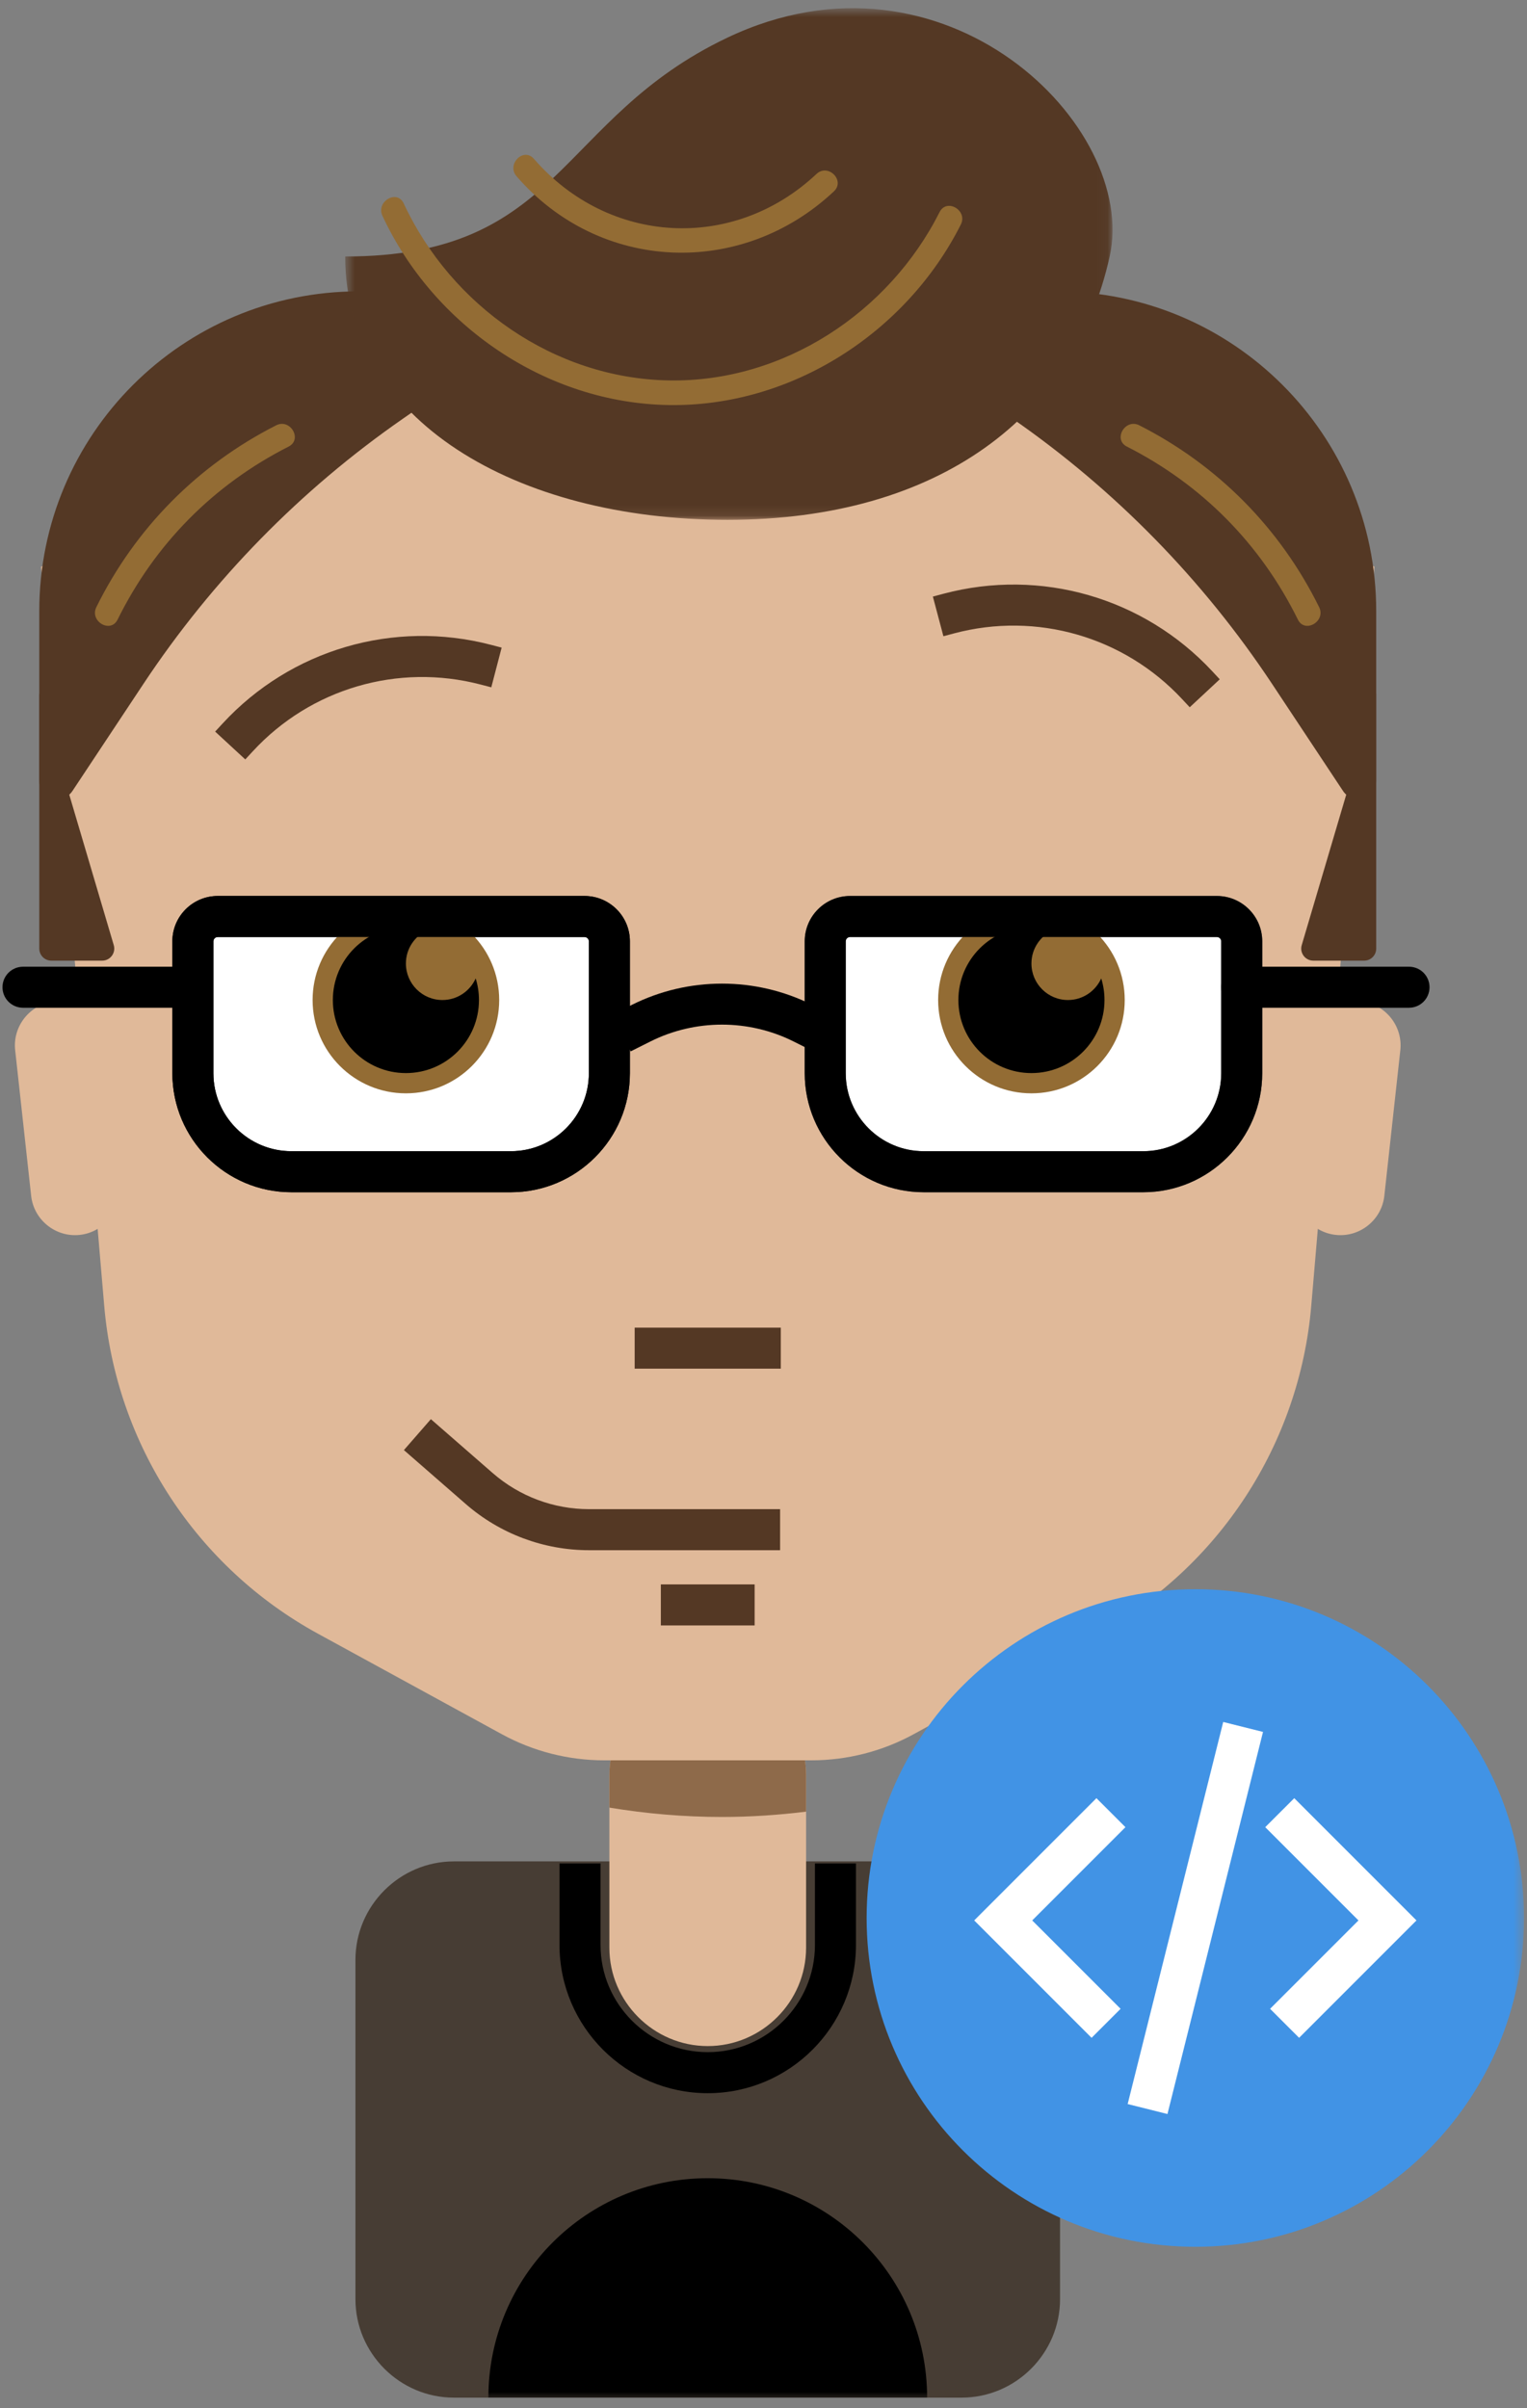 <?xml version="1.0" encoding="UTF-8"?>
<svg width="144px" height="227px" viewBox="0 0 144 227" version="1.1" xmlns="http://www.w3.org/2000/svg" xmlns:xlink="http://www.w3.org/1999/xlink">
    <rect x="0" y="0" width="144" height="227" fill="#808080" stroke="none"/>
    <!-- Generator: Sketch 41.2 (35397) - http://www.bohemiancoding.com/sketch -->
    <title>DEVELOPER</title>
    <desc>Created with Sketch.</desc>
    <defs>
        <polygon id="path-1" points="72.955 0.669 0.594 0.669 0.594 48.901 72.955 48.901 72.955 0.669"></polygon>
        <polygon id="path-3" points="0 226.025 143.487 226.025 143.487 0.774 0 0.774"></polygon>
    </defs>
    <g id="Home" stroke="none" stroke-width="1" fill="none" fill-rule="evenodd">
        <g transform="translate(-374, -682)" id="who-dev">
            <g transform="translate(323, 682)">
                <g id="DEVELOPER" transform="translate(51.235, 0)">
                    <path d="M125.722,116.413 C127.996,116.663 130.061,115.007 130.311,112.733 L131.819,99 C132.069,96.727 130.413,94.663 128.139,94.412 C125.865,94.163 123.801,95.819 123.551,98.092 L122.042,111.825 C121.792,114.099 123.448,116.164 125.722,116.413 Z" id="Fill-1" fill="#E0B999"></path>
                    <path d="M7.292,116.413 L7.292,116.413 C5.018,116.663 2.953,115.007 2.703,112.733 L1.195,99 C0.945,96.727 2.601,94.663 4.875,94.412 L4.875,94.412 C7.149,94.163 9.213,95.819 9.463,98.092 L10.972,111.825 C11.222,114.099 9.565,116.164 7.292,116.413" id="Fill-3" fill="#E0B999"></path>
                    <path d="M90.445,226.025 L42.569,226.025 C37.462,226.025 33.284,221.847 33.284,216.74 L33.284,184.759 C33.284,179.652 37.462,175.474 42.569,175.474 L90.445,175.474 C95.552,175.474 99.73,179.652 99.73,184.759 L99.73,216.74 C99.73,221.847 95.552,226.025 90.445,226.025" id="Fill-5" fill="#473D34"></path>
                    <path d="M66.507,192.883 L66.507,192.883 C61.406,192.883 57.231,188.708 57.231,183.608 L57.231,167.34 C57.231,162.24 61.406,158.066 66.507,158.066 C71.608,158.066 75.782,162.24 75.782,167.34 L75.782,183.608 C75.782,188.708 71.608,192.883 66.507,192.883" id="Fill-7" fill="#E0B999"></path>
                    <path d="M75.782,167.341 C75.782,162.24 71.609,158.066 66.507,158.066 C61.405,158.066 57.231,162.24 57.231,167.341 L57.231,170.403 C60.689,170.973 64.233,171.285 67.851,171.285 L67.852,171.285 C70.539,171.285 73.182,171.102 75.782,170.784 L75.782,167.341 Z" id="Fill-9" fill="#8E6A4A"></path>
                    <path d="M66.507,197.325 C58.8,197.325 52.528,191.054 52.528,183.348 L52.528,175.665 L56.397,175.665 L56.397,183.348 C56.397,188.921 60.932,193.456 66.507,193.456 C72.081,193.456 76.616,188.921 76.616,183.348 L76.616,175.665 L80.485,175.665 L80.485,183.348 C80.485,191.054 74.214,197.325 66.507,197.325" id="Fill-11" fill="#000000"></path>
                    <path d="M129.375,53.423 L123.421,123.089 C122.307,136.13 114.73,147.746 103.243,154.021 L85.93,163.481 C82.97,165.099 79.651,165.946 76.278,165.946 L66.507,165.946 L56.736,165.946 C53.363,165.946 50.044,165.099 47.084,163.481 L29.771,154.021 C18.284,147.746 10.707,136.13 9.592,123.089 L3.639,53.423 L67.851,19.76 L129.375,53.423 Z" id="Fill-13" fill="#E0B999"></path>
                    <path d="M47.946,110.457 L27.24,110.457 C22.133,110.457 17.955,106.28 17.955,101.173 L17.955,88.738 C17.955,87.452 19.007,86.399 20.293,86.399 L54.893,86.399 C56.179,86.399 57.231,87.452 57.231,88.738 L57.231,101.173 C57.231,106.28 53.053,110.457 47.946,110.457" id="Fill-15" fill="#FFFFFF"></path>
                    <path d="M20.293,88.333 C20.074,88.333 19.889,88.518 19.889,88.737 L19.889,101.173 C19.889,105.226 23.186,108.523 27.24,108.523 L47.946,108.523 C51.999,108.523 55.297,105.226 55.297,101.173 L55.297,88.737 C55.297,88.518 55.112,88.333 54.892,88.333 L20.293,88.333 Z M47.946,112.392 L27.24,112.392 C21.053,112.392 16.02,107.359 16.02,101.173 L16.02,88.737 C16.02,86.382 17.937,84.465 20.293,84.465 L54.892,84.465 C57.249,84.465 59.166,86.382 59.166,88.737 L59.166,101.173 C59.166,107.359 54.133,112.392 47.946,112.392 L47.946,112.392 Z" id="Fill-17" fill="#000000"></path>
                    <path d="M107.577,110.457 L86.871,110.457 C81.764,110.457 77.586,106.28 77.586,101.173 L77.586,88.738 C77.586,87.452 78.638,86.399 79.924,86.399 L114.524,86.399 C115.81,86.399 116.863,87.452 116.863,88.738 L116.863,101.173 C116.863,106.28 112.684,110.457 107.577,110.457" id="Fill-19" fill="#FFFFFF"></path>
                    <path d="M79.924,88.333 C79.705,88.333 79.52,88.518 79.52,88.737 L79.52,101.173 C79.52,105.226 82.817,108.523 86.871,108.523 L107.578,108.523 C111.631,108.523 114.928,105.226 114.928,101.173 L114.928,88.737 C114.928,88.518 114.743,88.333 114.524,88.333 L79.924,88.333 Z M107.578,112.392 L86.871,112.392 C80.684,112.392 75.652,107.359 75.652,101.173 L75.652,88.737 C75.652,86.382 77.568,84.465 79.924,84.465 L114.524,84.465 C116.88,84.465 118.797,86.382 118.797,88.737 L118.797,101.173 C118.797,107.359 113.764,112.392 107.578,112.392 L107.578,112.392 Z" id="Fill-21" fill="#494949"></path>
                    <path d="M132.639,95 L116.863,95 C115.794,95 114.928,94.135 114.928,93.066 C114.928,91.998 115.794,91.132 116.863,91.132 L132.639,91.132 C133.707,91.132 134.573,91.998 134.573,93.066 C134.573,94.135 133.707,95 132.639,95" id="Fill-23" fill="#000000"></path>
                    <path d="M76.463,99.112 L74.601,98.179 C70.374,96.062 65.329,96.062 61.102,98.179 L59.241,99.112 L57.507,95.653 L59.369,94.72 C64.681,92.061 71.023,92.061 76.334,94.72 L78.196,95.653 L76.463,99.112 Z" id="Fill-25" fill="#000000"></path>
                    <path d="M17.711,95 L1.935,95 C0.866,95 0,94.135 0,93.066 C0,91.998 0.866,91.132 1.935,91.132 L17.711,91.132 C18.779,91.132 19.645,91.998 19.645,93.066 C19.645,94.135 18.779,95 17.711,95" id="Fill-27" fill="#000000"></path>
                    <path d="M22.896,71.591 L20.053,68.967 L20.76,68.202 C27.192,61.233 36.887,58.391 46.063,60.788 L47.071,61.051 L46.095,64.794 L45.087,64.531 C37.297,62.499 29.064,64.908 23.603,70.826 L22.896,71.591 Z" id="Fill-29" fill="#543824"></path>
                    <path d="M111.959,66.674 L111.249,65.912 C105.763,60.018 97.52,57.642 89.738,59.709 L88.73,59.977 L87.737,56.239 L88.744,55.971 C97.911,53.535 107.618,56.335 114.08,63.275 L114.79,64.038 L111.959,66.674 Z" id="Fill-31" fill="#543824"></path>
                    <path d="M105.829,94.272 C105.829,99.13 101.891,103.069 97.032,103.069 C92.173,103.069 88.234,99.13 88.234,94.272 C88.234,89.413 92.173,85.475 97.032,85.475 C101.891,85.475 105.829,89.413 105.829,94.272" id="Fill-33" fill="#936C34"></path>
                    <path d="M100.477,94.272 C98.574,94.272 97.032,92.73 97.032,90.828 C97.032,89.428 97.87,88.229 99.069,87.69 C98.425,87.491 97.741,87.383 97.032,87.383 C93.227,87.383 90.143,90.467 90.143,94.272 C90.143,98.076 93.227,101.16 97.032,101.16 C100.836,101.16 103.921,98.076 103.921,94.272 C103.921,93.563 103.813,92.879 103.614,92.235 C103.075,93.433 101.876,94.272 100.477,94.272" id="Fill-35" fill="#000000"></path>
                    <path d="M46.84,94.272 C46.84,99.13 42.901,103.069 38.042,103.069 C33.183,103.069 29.245,99.13 29.245,94.272 C29.245,89.413 33.183,85.475 38.042,85.475 C42.901,85.475 46.84,89.413 46.84,94.272" id="Fill-37" fill="#936C34"></path>
                    <path d="M41.487,94.272 C39.585,94.272 38.042,92.73 38.042,90.828 C38.042,89.428 38.881,88.229 40.079,87.69 C39.436,87.491 38.752,87.383 38.042,87.383 C34.237,87.383 31.153,90.467 31.153,94.272 C31.153,98.076 34.237,101.16 38.042,101.16 C41.847,101.16 44.932,98.076 44.932,94.272 C44.932,93.563 44.823,92.879 44.624,92.235 C44.086,93.433 42.887,94.272 41.487,94.272" id="Fill-39" fill="#000000"></path>
                    <path d="M20.293,88.333 C20.074,88.333 19.889,88.518 19.889,88.737 L19.889,101.173 C19.889,105.226 23.186,108.523 27.24,108.523 L47.946,108.523 C51.999,108.523 55.297,105.226 55.297,101.173 L55.297,88.737 C55.297,88.518 55.112,88.333 54.892,88.333 L20.293,88.333 Z M47.946,112.392 L27.24,112.392 C21.053,112.392 16.02,107.359 16.02,101.173 L16.02,88.737 C16.02,86.382 17.937,84.465 20.293,84.465 L54.892,84.465 C57.249,84.465 59.166,86.382 59.166,88.737 L59.166,101.173 C59.166,107.359 54.133,112.392 47.946,112.392 L47.946,112.392 Z" id="Fill-41" fill="#000000"></path>
                    <path d="M79.924,88.333 C79.705,88.333 79.52,88.518 79.52,88.737 L79.52,101.173 C79.52,105.226 82.817,108.523 86.871,108.523 L107.578,108.523 C111.631,108.523 114.928,105.226 114.928,101.173 L114.928,88.737 C114.928,88.518 114.743,88.333 114.524,88.333 L79.924,88.333 Z M107.578,112.392 L86.871,112.392 C80.684,112.392 75.652,107.359 75.652,101.173 L75.652,88.737 C75.652,86.382 77.568,84.465 79.924,84.465 L114.524,84.465 C116.88,84.465 118.797,86.382 118.797,88.737 L118.797,101.173 C118.797,107.359 113.764,112.392 107.578,112.392 L107.578,112.392 Z" id="Fill-43" fill="#000000"></path>
                    <path d="M73.331,146.138 L55.312,146.138 C51.038,146.138 46.91,144.592 43.688,141.784 L37.854,136.7 L40.397,133.784 L46.231,138.868 C48.748,141.061 51.973,142.269 55.312,142.269 L73.331,142.269 L73.331,146.138 Z" id="Fill-45" fill="#543824"></path>
                    <path d="M45.056,27.466 L33.612,27.466 C16.965,27.466 3.469,40.961 3.469,57.607 L3.469,73.615 C3.469,75.308 5.666,75.97 6.601,74.559 L13.298,64.459 C19.795,54.66 28.092,46.183 37.75,39.478 L46.968,33.078 C49.516,31.31 48.152,27.311 45.056,27.466" id="Fill-47" fill="#543824"></path>
                    <path d="M25.81,40.094 C18.408,43.851 12.526,49.793 8.851,57.236 C8.192,58.571 10.193,59.749 10.855,58.408 C14.373,51.286 19.897,45.694 26.982,42.099 C28.314,41.423 27.141,39.42 25.81,40.094" id="Fill-49" fill="#936C34"></path>
                    <path d="M3.469,65.356 L3.469,89.422 C3.469,90.051 3.979,90.561 4.608,90.561 L9.401,90.561 C10.162,90.561 10.708,89.829 10.493,89.099 L3.469,65.356 Z" id="Fill-51" fill="#543824"></path>
                    <path d="M87.958,27.466 L99.401,27.466 C116.049,27.466 129.545,40.961 129.545,57.607 L129.545,73.615 C129.545,75.308 127.348,75.97 126.412,74.559 L119.716,64.459 C113.219,54.66 104.922,46.183 95.264,39.478 L86.045,33.078 C83.498,31.31 84.862,27.311 87.958,27.466" id="Fill-53" fill="#543824"></path>
                    <path d="M106.032,42.099 C113.116,45.693 118.641,51.285 122.159,58.408 C122.82,59.748 124.823,58.572 124.163,57.236 C120.487,49.793 114.605,43.851 107.203,40.094 C105.874,39.419 104.698,41.422 106.032,42.099" id="Fill-55" fill="#936C34"></path>
                    <path d="M129.545,65.356 L129.545,89.422 C129.545,90.051 129.035,90.561 128.406,90.561 L123.613,90.561 C122.852,90.561 122.305,89.829 122.521,89.099 L129.545,65.356 Z" id="Fill-57" fill="#543824"></path>
                    <g id="Group-61" transform="translate(31.724, 0.104)">
                        <mask id="mask-2" fill="white">
                            <use xlink:href="#path-1"></use>
                        </mask>
                        <g id="Clip-60"></g>
                        <path d="M72.685,24.076 C69.352,39.149 56.547,48.901 36.64,48.901 C16.733,48.901 0.594,39.513 0.594,24.076 C21.056,24.076 20.552,11.093 36.64,3.444 C57.132,-6.299 75.403,11.787 72.685,24.076" id="Fill-59" fill="#543824" mask="url(#mask-2)"></path>
                    </g>
                    <path d="M35.83,20.346 C40.662,30.723 51.294,38.003 62.839,38.184 C74.387,38.364 85.226,31.378 90.374,21.165 C91.045,19.835 89.044,18.658 88.37,19.994 C83.581,29.493 73.619,36.054 62.839,35.863 C52.046,35.672 42.336,28.841 37.834,19.175 C37.204,17.821 35.202,18.999 35.83,20.346" id="Fill-62" fill="#936C34"></path>
                    <path d="M48.476,16.617 C56.342,25.694 69.69,26.223 78.406,18.038 C79.498,17.013 77.854,15.374 76.765,16.397 C68.906,23.776 57.139,23.08 50.117,14.976 C49.136,13.844 47.501,15.492 48.476,16.617" id="Fill-64" fill="#936C34"></path>
                    <mask id="mask-4" fill="white">
                        <use xlink:href="#path-3"></use>
                    </mask>
                    <g id="Clip-67"></g>
                    <polygon id="Fill-66" fill="#543824" mask="url(#mask-4)" points="62.084 153.23 70.929 153.23 70.929 149.362 62.084 149.362"></polygon>
                    <polygon id="Fill-68" fill="#543824" mask="url(#mask-4)" points="59.617 129.024 73.396 129.024 73.396 125.156 59.617 125.156"></polygon>
                    <path d="M45.82,226.025 C45.82,214.6 55.081,205.339 66.507,205.339 C77.932,205.339 87.195,214.6 87.195,226.025" id="Fill-69" fill="#000000" mask="url(#mask-4)"></path>
                    <path d="M143.486,180.809 C143.486,197.927 129.608,211.805 112.489,211.805 C95.368,211.805 81.49,197.927 81.49,180.809 C81.49,163.69 95.368,149.813 112.489,149.813 C129.608,149.813 143.486,163.69 143.486,180.809" id="Fill-70" fill="#4193E5" mask="url(#mask-4)"></path>
                    <polygon id="Fill-71" fill="#FFFFFF" mask="url(#mask-4)" points="102.703 192.105 91.635 181.038 103.161 169.513 105.897 172.248 97.106 181.038 105.439 189.37"></polygon>
                    <polygon id="Fill-72" fill="#FFFFFF" mask="url(#mask-4)" points="122.274 192.105 119.538 189.37 127.871 181.038 119.08 172.248 121.816 169.513 133.342 181.038"></polygon>
                    <polygon id="Fill-73" fill="#FFFFFF" mask="url(#mask-4)" points="109.859 199.288 106.106 198.349 115.118 162.329 118.87 163.268"></polygon>
                </g>
            </g>
        </g>
    </g>
</svg>